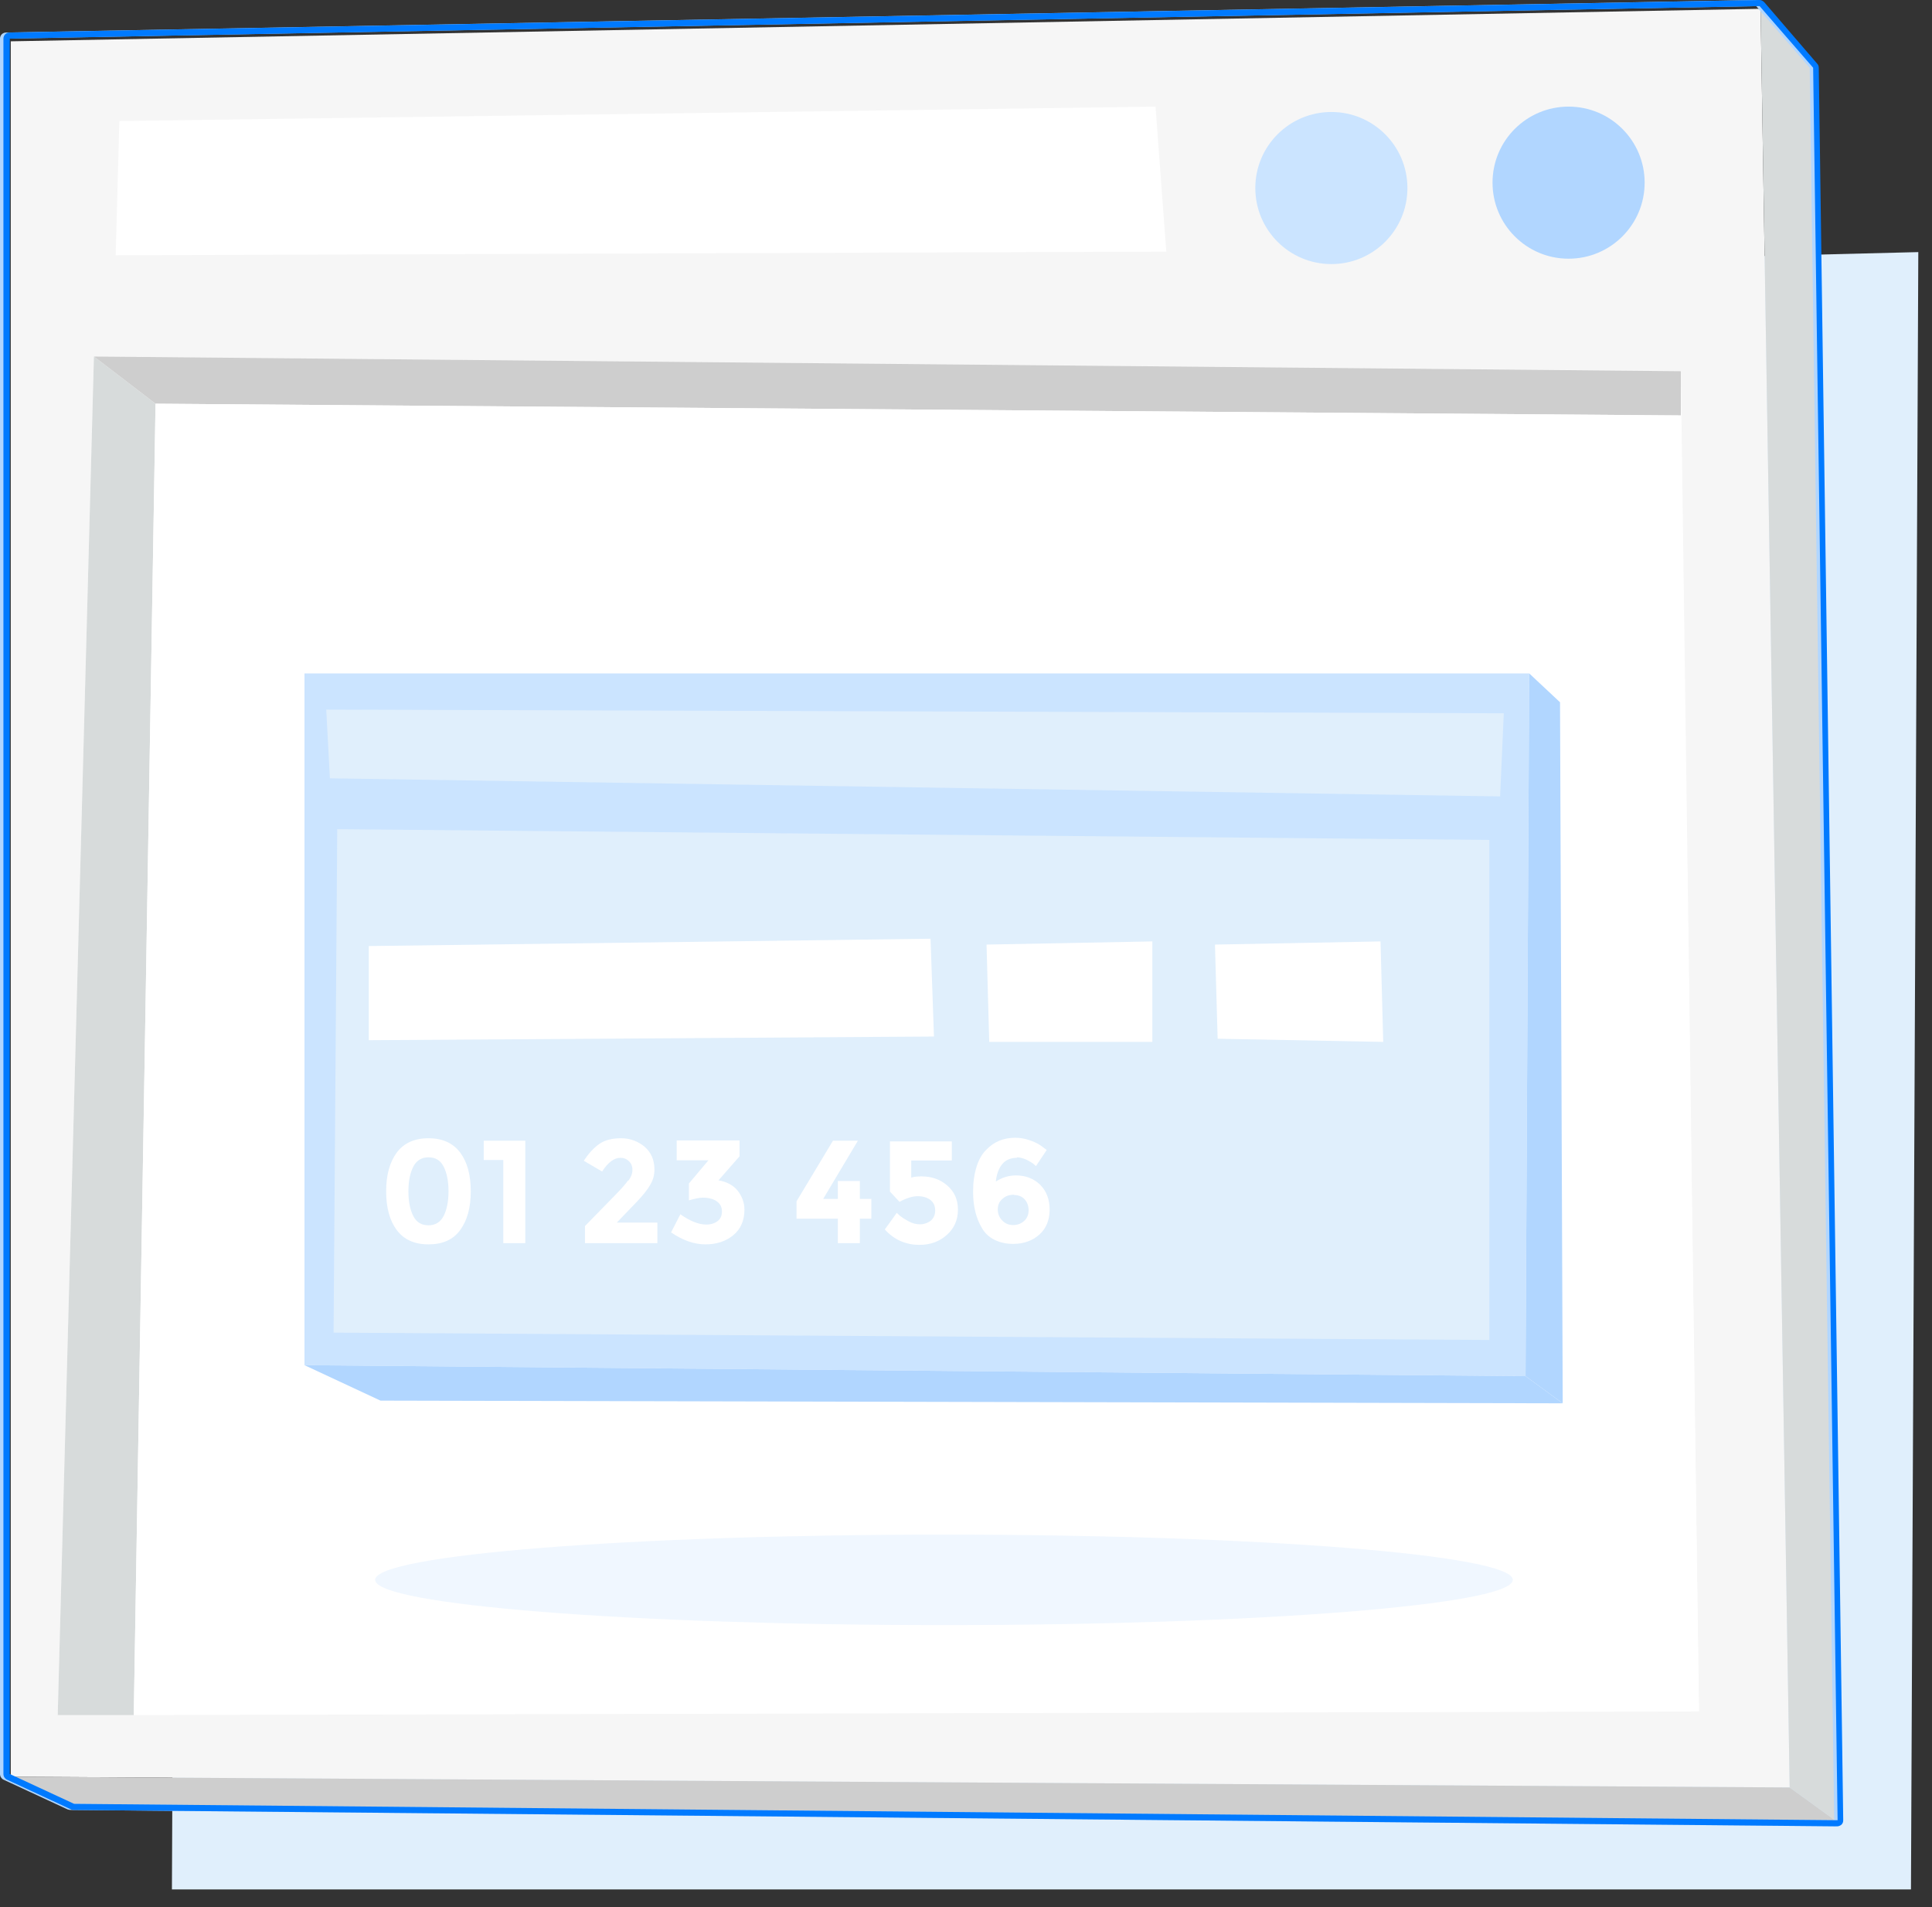 <svg width="79" height="78" viewBox="0 0 79 78" fill="none" xmlns="http://www.w3.org/2000/svg">
<rect x="0" y="0" width="79" height="78" fill="#333333" stroke="none"/>
<g clip-path="url(#clip0_1649_40649)">
<path d="M7.32 12.08L7.03 77.27H78.14L78.44 10.31L7.32 12.08Z" fill="#E0EFFC"/>
<path d="M1.86 12.9L1.32 71.79H71.32L69.95 13.22L1.86 12.9Z" fill="white"/>
<path d="M71.99 0.36L0.44 1.69V72.66L73.18 73.1L71.99 0.36ZM2.36 70.14L3.84 14.58L68.73 15.17L69.47 69.98L2.36 70.13V70.14Z" fill="#F6F6F6"/>
<path d="M64.14 10.58C65.858 10.58 67.25 9.188 67.25 7.47C67.25 5.752 65.858 4.36 64.14 4.36C62.422 4.36 61.03 5.752 61.03 7.47C61.03 9.188 62.422 10.58 64.14 10.58Z" fill="#B1D6FF"/>
<path d="M54.44 10.8C56.158 10.8 57.55 9.408 57.55 7.69C57.55 5.972 56.158 4.58 54.44 4.58C52.722 4.58 51.33 5.972 51.33 7.69C51.33 9.408 52.722 10.8 54.44 10.8Z" fill="#CBE4FF"/>
<path d="M2.36 70.14L3.84 14.58L6.36 16.51L5.47 70.14H2.36Z" fill="#D7DBDB"/>
<path d="M71.99 0.36L74.18 2.88L75.18 74.55L73.18 73.1L71.99 0.36Z" fill="#D7DBDB"/>
<path d="M0.44 72.66L73.18 73.1L75.18 74.55L3.06 73.88L0.44 72.66Z" fill="#CECECE"/>
<path d="M6.36 16.51L68.73 16.99V15.18L3.84 14.58L6.36 16.51Z" fill="#CECECE"/>
<path d="M4.88 4.95L4.73 10.44L47.69 10.29L47.25 4.36L4.88 4.95Z" fill="white"/>
<path d="M71.81 0.25L74 2.77L75 74.44L2.89 73.77L0.26 72.55V1.58L71.81 0.25ZM71.81 0L0.25 1.33C0.11 1.33 0 1.44 0 1.58V72.55C0 72.65 0.06 72.74 0.14 72.78L2.77 74C2.77 74 2.84 74.02 2.87 74.02L74.98 74.69C75.05 74.69 75.11 74.66 75.16 74.62C75.21 74.57 75.23 74.51 75.23 74.44L74.23 2.77C74.23 2.71 74.21 2.65 74.17 2.61L71.99 0.09C71.94 0.04 71.87 0 71.8 0H71.81Z" fill="#B1D6FF"/>
<path d="M71.95 0.25L74.14 2.77L75.14 74.44L3.03 73.77L0.4 72.55V1.58L71.95 0.25ZM71.95 0L0.39 1.33C0.25 1.33 0.14 1.44 0.14 1.58V72.55C0.14 72.65 0.2 72.74 0.28 72.78L2.91 74C2.91 74 2.98 74.02 3.01 74.02L75.12 74.69C75.19 74.69 75.25 74.66 75.3 74.62C75.35 74.57 75.37 74.51 75.37 74.44L74.37 2.77C74.37 2.71 74.35 2.65 74.31 2.61L72.14 0.09C72.09 0.04 72.02 0 71.95 0Z" fill="#007AFF"/>
<path d="M6.36 16.51L68.73 16.99L69.47 69.99L5.47 70.14L6.36 16.51Z" fill="white"/>
<path d="M12.45 27.54V55.83L62.38 56.28L62.53 27.54H12.45Z" fill="#CBE4FF"/>
<path d="M13.34 29.02L61.49 29.17L61.34 32.57L13.49 31.83L13.34 29.02Z" fill="#E0EFFC"/>
<path d="M13.79 33.91L60.9 34.35V54.8L13.64 54.5L13.79 33.91Z" fill="#E0EFFC"/>
<path d="M15.08 38.69V42.54L38.19 42.39L38.05 38.39L15.08 38.69Z" fill="white"/>
<path d="M40.34 38.63L40.45 42.61H47.12V38.5L40.34 38.63Z" fill="white"/>
<path d="M49.68 38.63L49.79 42.48L56.56 42.61L56.45 38.5L49.68 38.63Z" fill="white"/>
<path d="M12.45 55.83L15.56 57.28L63.9 57.39L62.38 56.28L12.45 55.83Z" fill="#B1D6FF"/>
<path d="M62.38 56.28L62.53 27.54L63.79 28.72L63.9 57.39L62.38 56.28Z" fill="#B1D6FF"/>
<path d="M17.52 50.89C16.94 50.89 16.51 50.69 16.22 50.3C15.93 49.91 15.79 49.38 15.79 48.72C15.79 48.06 15.93 47.54 16.22 47.14C16.51 46.75 16.94 46.55 17.52 46.55C18.1 46.55 18.53 46.75 18.82 47.14C19.11 47.53 19.25 48.06 19.25 48.72C19.25 49.38 19.11 49.9 18.82 50.3C18.53 50.7 18.1 50.89 17.52 50.89ZM16.9 47.71C16.77 47.97 16.7 48.3 16.7 48.72C16.7 49.14 16.77 49.48 16.9 49.73C17.03 49.99 17.24 50.11 17.52 50.11C17.8 50.11 18.01 49.98 18.14 49.73C18.27 49.47 18.34 49.14 18.34 48.72C18.34 48.3 18.27 47.96 18.14 47.71C18.01 47.45 17.8 47.33 17.52 47.33C17.24 47.33 17.03 47.46 16.9 47.71Z" fill="white"/>
<path d="M19.78 46.65H21.48V50.84H20.58V47.44H19.78V46.64V46.65Z" fill="white"/>
<path d="M25.7 48.28C25.81 48.13 25.86 47.99 25.86 47.84C25.86 47.69 25.81 47.58 25.72 47.49C25.63 47.4 25.51 47.35 25.37 47.35C25.11 47.35 24.86 47.54 24.62 47.91L23.87 47.47C24.07 47.17 24.28 46.94 24.51 46.78C24.74 46.62 25.04 46.55 25.4 46.55C25.76 46.55 26.08 46.67 26.35 46.89C26.62 47.12 26.76 47.43 26.76 47.83C26.76 48.05 26.71 48.25 26.59 48.45C26.48 48.65 26.28 48.9 25.98 49.21L25.22 50H26.88V50.84H23.92V50.14L25.15 48.88C25.4 48.63 25.57 48.43 25.68 48.28H25.7Z" fill="white"/>
<path d="M27.67 47.44V46.64H30.24V47.29L29.38 48.27C29.72 48.33 29.98 48.47 30.16 48.69C30.34 48.92 30.44 49.18 30.44 49.47C30.44 49.91 30.29 50.26 29.99 50.51C29.69 50.76 29.31 50.89 28.85 50.89C28.39 50.89 27.92 50.73 27.44 50.4L27.82 49.66C28.22 49.94 28.57 50.08 28.88 50.08C29.07 50.08 29.22 50.03 29.34 49.94C29.46 49.85 29.52 49.72 29.52 49.54C29.52 49.36 29.45 49.23 29.31 49.13C29.17 49.03 28.98 48.98 28.73 48.98C28.6 48.98 28.41 49.02 28.17 49.09V48.4L28.97 47.45H27.66L27.67 47.44Z" fill="white"/>
<path d="M34.26 49.03V48.3H35.16V49.03H35.63V49.84H35.16V50.84H34.26V49.84H32.57V49.13L34.06 46.65H35.08L33.66 49.03H34.25H34.26Z" fill="white"/>
<path d="M38.92 46.65V47.46H37.26V48.16C37.38 48.12 37.53 48.11 37.69 48.11C38.09 48.11 38.44 48.23 38.73 48.48C39.02 48.73 39.17 49.05 39.17 49.47C39.17 49.89 39.02 50.23 38.72 50.5C38.42 50.77 38.05 50.91 37.6 50.91C37.03 50.91 36.56 50.7 36.18 50.28L36.67 49.6C36.67 49.6 36.75 49.68 36.81 49.73C36.87 49.78 36.98 49.85 37.14 49.94C37.3 50.03 37.46 50.07 37.62 50.07C37.78 50.07 37.92 50.02 38.05 49.93C38.17 49.83 38.24 49.69 38.24 49.5C38.24 49.31 38.17 49.17 38.04 49.07C37.91 48.97 37.73 48.92 37.52 48.92C37.31 48.92 37.06 49 36.78 49.15L36.39 48.73V46.68H38.92V46.65Z" fill="white"/>
<path d="M41.58 47.35C41.32 47.35 41.12 47.44 40.98 47.61C40.84 47.78 40.75 48.02 40.72 48.32C40.98 48.15 41.26 48.07 41.55 48.07C41.94 48.07 42.27 48.2 42.53 48.45C42.79 48.71 42.92 49.05 42.92 49.47C42.92 49.89 42.78 50.24 42.5 50.49C42.22 50.74 41.86 50.87 41.43 50.87C41.13 50.87 40.88 50.81 40.66 50.7C40.44 50.59 40.27 50.43 40.15 50.22C39.91 49.82 39.79 49.33 39.79 48.73C39.79 48.35 39.84 48.01 39.93 47.72C40.02 47.43 40.15 47.2 40.32 47.03C40.64 46.69 41.04 46.53 41.51 46.53C41.71 46.53 41.89 46.56 42.07 46.62C42.25 46.68 42.38 46.74 42.48 46.8C42.58 46.86 42.68 46.94 42.8 47.03L42.36 47.69C42.36 47.69 42.3 47.63 42.25 47.59C42.2 47.55 42.11 47.5 41.98 47.43C41.84 47.37 41.71 47.33 41.58 47.33V47.35ZM41.46 48.86C41.27 48.86 41.12 48.91 40.99 49.03C40.86 49.14 40.8 49.28 40.8 49.46C40.8 49.64 40.86 49.79 40.98 49.91C41.1 50.04 41.25 50.1 41.43 50.1C41.61 50.1 41.76 50.04 41.88 49.93C42 49.82 42.06 49.67 42.06 49.5C42.06 49.33 42.01 49.17 41.9 49.05C41.79 48.93 41.64 48.87 41.46 48.87V48.86Z" fill="white"/>
<path opacity="0.3" d="M38.6 66.46C51.446 66.46 61.86 65.632 61.86 64.61C61.86 63.588 51.446 62.76 38.6 62.76C25.754 62.76 15.34 63.588 15.34 64.61C15.34 65.632 25.754 66.46 38.6 66.46Z" fill="#CBE4FF"/>
</g>
<defs>
<clipPath id="clip0_1649_40649">
<rect width="78.44" height="77.27" fill="white"/>
</clipPath>
</defs>
</svg>
